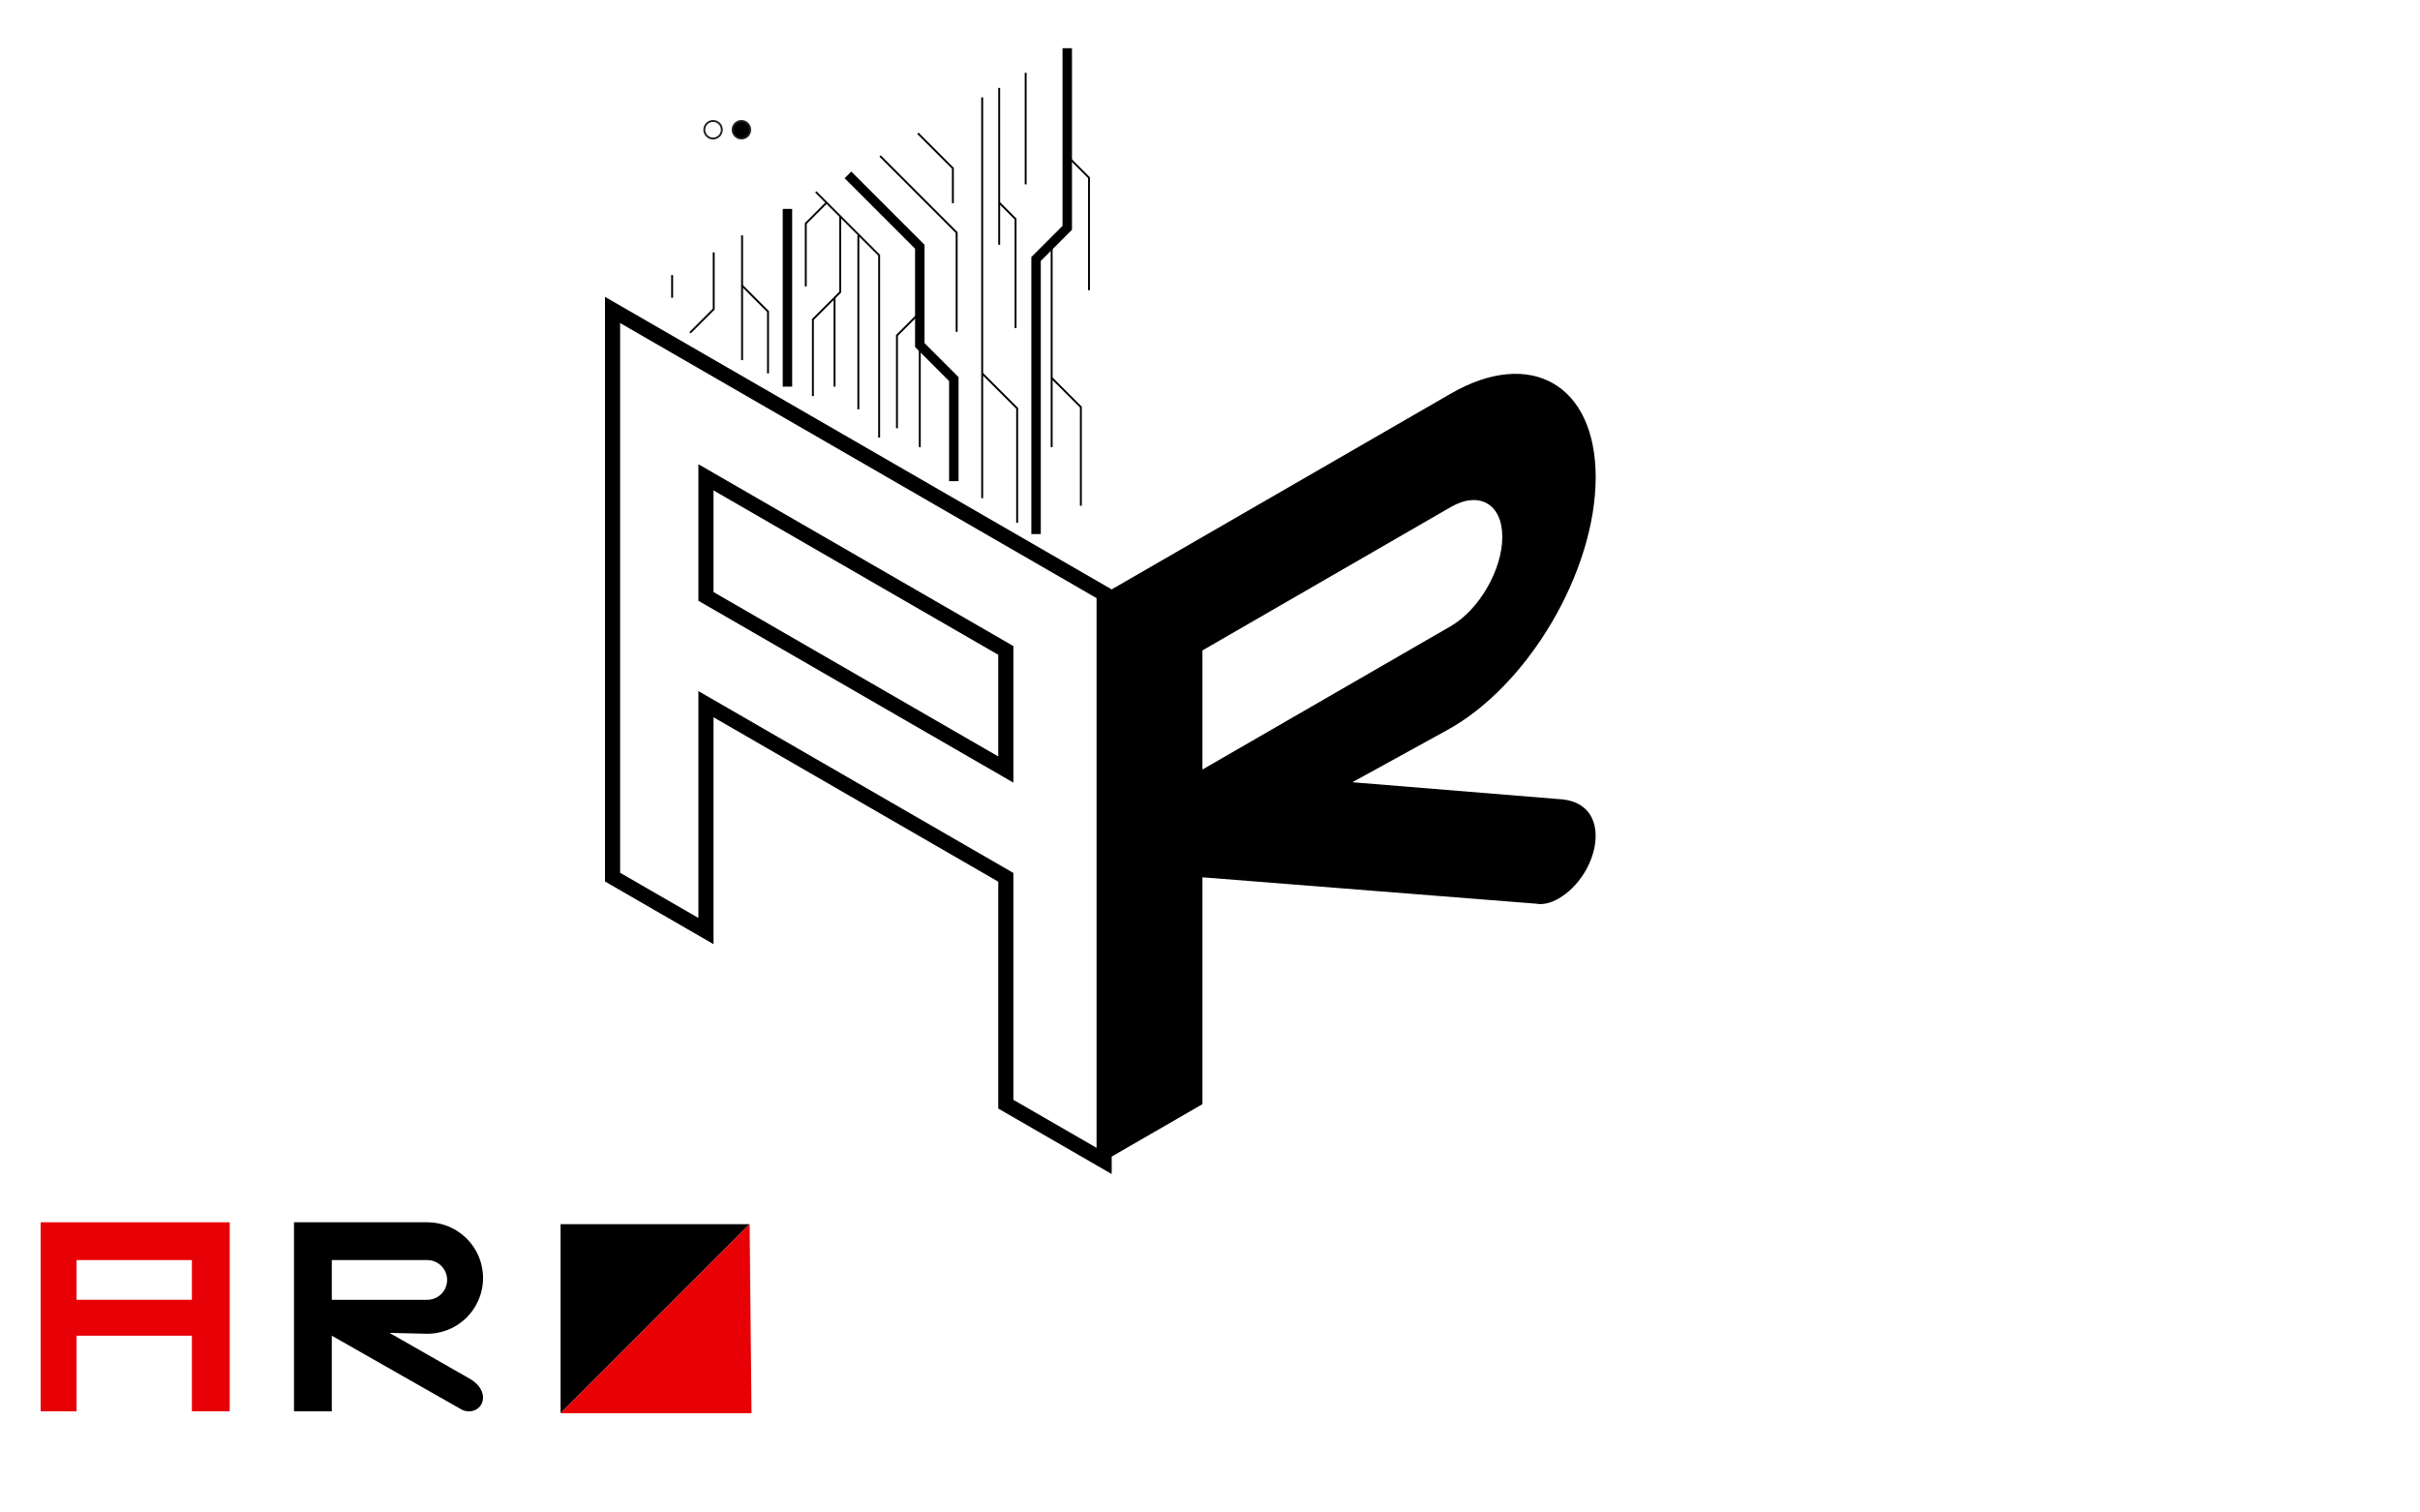 <?xml version="1.0" encoding="utf-8"?>
<!-- Generator: Adobe Illustrator 21.0.0, SVG Export Plug-In . SVG Version: 6.00 Build 0)  -->
<svg version="1.1" id="Layer_1" xmlns="http://www.w3.org/2000/svg" xmlns:xlink="http://www.w3.org/1999/xlink" x="0px" y="0px"
	 viewBox="0 0 1280 800" style="enable-background:new 0 0 1280 800;" xml:space="preserve">
<style type="text/css">
	.st0{fill:#E70005;}
	.st1{fill:none;stroke:#000000;stroke-width:8;stroke-miterlimit:10;}
	.st2{fill:none;stroke:#000000;stroke-miterlimit:10;}
	.st3{fill:none;stroke:#000000;stroke-width:5;stroke-miterlimit:10;}
	.st4{fill:none;stroke:#000000;stroke-width:3;stroke-miterlimit:10;}
	.st5{fill:none;stroke:#231F20;stroke-linecap:round;stroke-miterlimit:10;}
	.st6{stroke:#231F20;stroke-linecap:round;stroke-miterlimit:10;}
</style>
<g>
	<g>
	</g>
	<g>
	</g>
	<path class="st0" d="M21.5,646.5v100h19v-40h61v40h20v-100H21.5z M101.5,687.5h-61v-21h61V687.5z"/>
	<polygon points="296.5,647.5 296.5,747.5 396.5,647.5 	"/>
	<polyline class="st0" points="296.5,747.5 397.5,747.5 396.5,647.5 	"/>
	<path d="M226.016,646.5H155.5v100h20v-40l67.946,38.653c1.34,0.879,2.908,1.347,4.51,1.347c8.171,0,11.343-10.623,1.04-16.943
		L206,705l19.002,0.451c16.671,0.574,30.498-12.786,30.498-29.467v0C255.5,659.701,242.3,646.5,226.016,646.5z M226,687.5h-50.5v-21
		H226c5.799,0,10.5,4.701,10.5,10.5l0,0C236.5,682.799,231.799,687.5,226,687.5z"/>
</g>
<path class="st1" d="M324,163.944v300l49.4,28.521v-120L532,464.033v120l52,30.022v-300L324,163.944z M532,344.033v63l-158.6-91.568
	v-63L532,344.033z"/>
<path d="M767.341,208.203L584,314.056v300l52-30.022v-120l176.659,13.965c3.484,0.625,7.56-0.324,11.727-2.73
	c21.244-12.265,29.492-48.897,2.704-52.391l-111.79-9.128l49.406-27.172C808.051,363.273,844,302.44,844,252.397v0
	C844,203.546,809.679,183.76,767.341,208.203z M767.3,331.227L636,407.033v-63l131.3-75.806c15.077-8.705,27.3-1.659,27.3,15.738v0
	C794.6,301.363,782.377,322.522,767.3,331.227z"/>
<line x1="584" y1="314" x2="844" y2="164"/>
<polyline class="st2" points="377.5,133.5 377.5,163.5 365,176 "/>
<polyline class="st2" points="392.5,124.5 392.5,163.5 392.5,190.5 "/>
<polyline class="st2" points="392.5,151.05 406.225,164.775 406.225,197.5 "/>
<line class="st3" x1="416.5" y1="110.5" x2="416.5" y2="204.5"/>
<polyline class="st2" points="431.5,101.5 465,135 465,231.5 "/>
<polyline class="st3" points="448.5,92.5 486.5,130.5 486.5,182.5 504.5,200.5 504.5,254.5 "/>
<line class="st2" x1="486.5" y1="182.5" x2="486.5" y2="236.5"/>
<polyline class="st2" points="486.5,165.34 474.42,177.42 474.42,226.5 "/>
<line class="st2" x1="454" y1="124.5" x2="454" y2="216.5"/>
<polyline class="st2" points="444.426,114.426 444.426,154.5 429.963,168.963 429.963,209.5 "/>
<line class="st2" x1="441.426" y1="157.5" x2="441.426" y2="204.5"/>
<polyline class="st2" points="437.195,107.195 426.195,118.195 426.195,151.5 "/>
<polyline class="st2" points="465.5,82.5 506,123 506,175.5 "/>
<polyline class="st2" points="485.5,70.5 504,89 504,107.5 "/>
<line class="st2" x1="519.5" y1="51.5" x2="519.5" y2="263.5"/>
<polyline class="st2" points="519.5,197.5 538,216 538,276.5 "/>
<line class="st2" x1="528.5" y1="46.5" x2="528.5" y2="129.5"/>
<polyline class="st3" points="564.5,25.5 564.5,120.5 548,137 548,282.5 "/>
<line class="st2" x1="556.25" y1="128.75" x2="556.25" y2="236.5"/>
<polyline class="st2" points="556.25,199.869 571.691,215.309 571.691,267.5 "/>
<line class="st2" x1="542.5" y1="38.5" x2="542.5" y2="97.5"/>
<polyline class="st2" points="528.5,107.195 537.153,115.847 537.153,173.5 "/>
<polyline class="st2" points="564.5,82.5 576,94 576,153.5 "/>
<line class="st2" x1="355.5" y1="145.5" x2="355.5" y2="157.5"/>
<path class="st4" d="M382.5,308.5"/>
<path class="st2" d="M382.5,266.5"/>
<path class="st4" d="M407.5,323.5"/>
<path class="st4" d="M428.5,337.5"/>
<path class="st4" d="M466.5,310.5"/>
<path class="st4" d="M487.5,367.5"/>
<path class="st4" d="M504.5,381.5"/>
<path class="st4" d="M514.5,341.5"/>
<circle class="st5" cx="377.159" cy="68.624" r="4.64"/>
<circle class="st6" cx="392.159" cy="68.624" r="4.64"/>
</svg>
